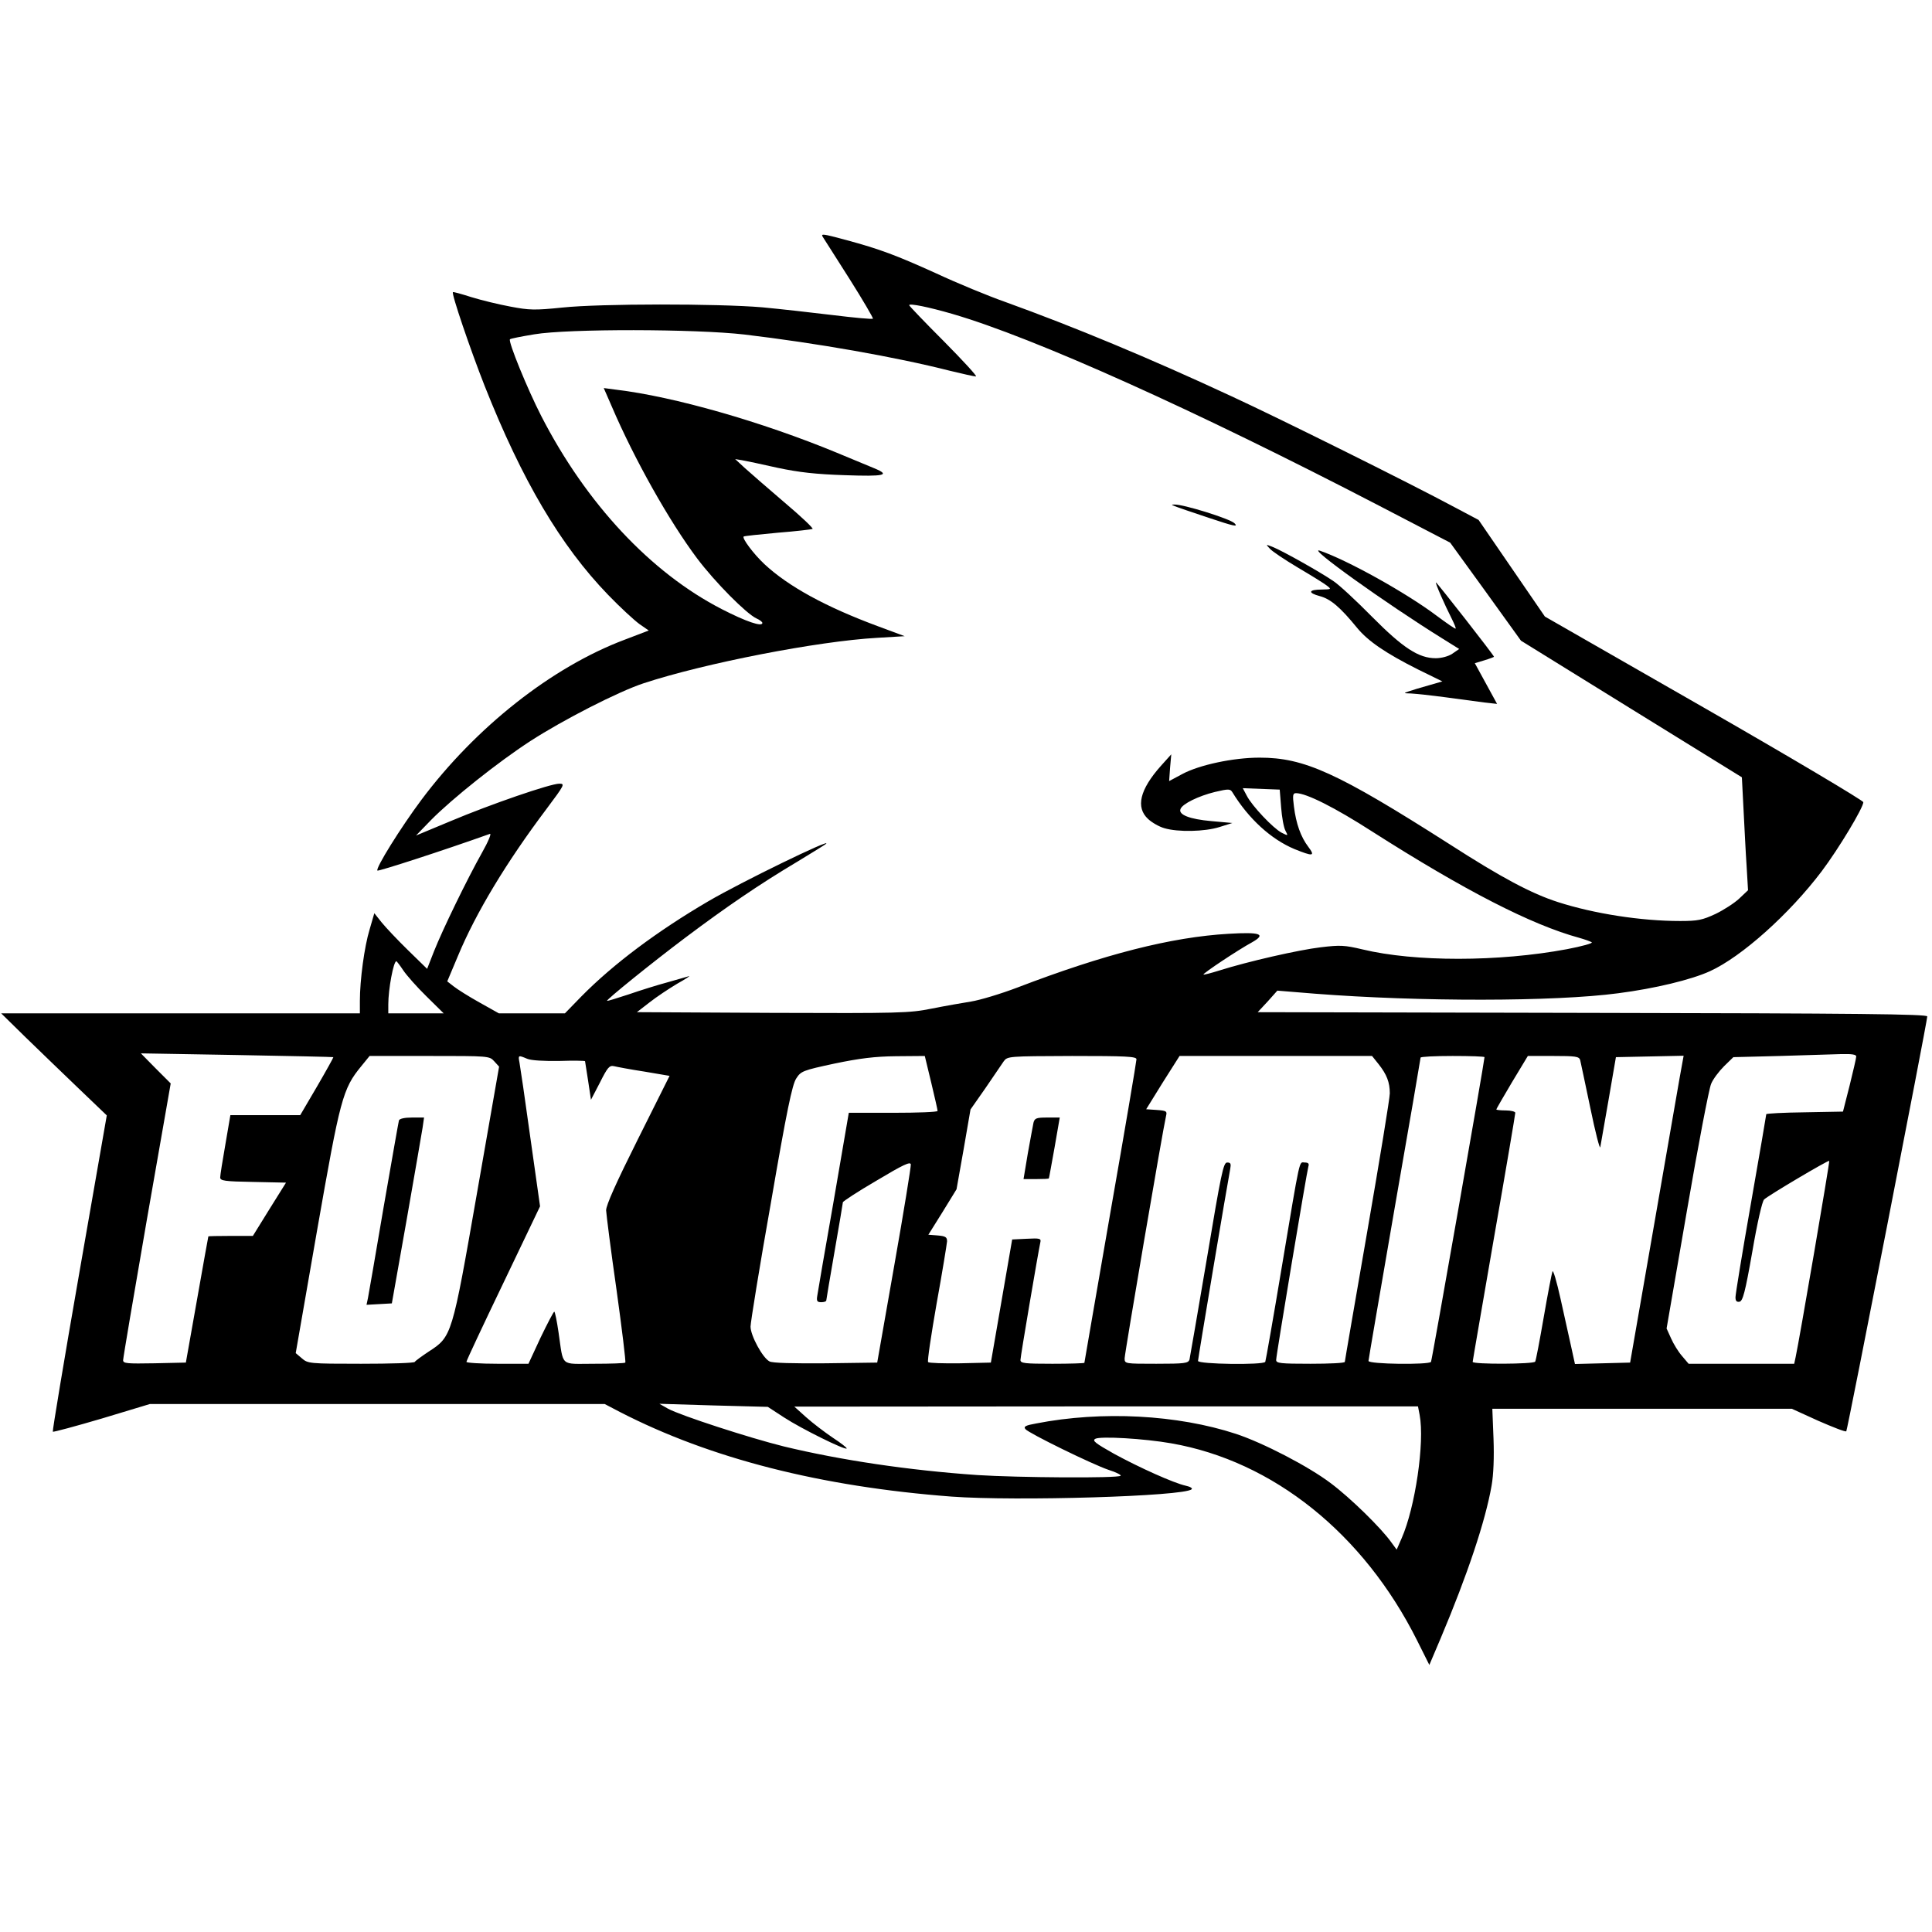 <svg xmlns="http://www.w3.org/2000/svg" version="1.0" viewBox="0 0 816 816">
  <path d="M347.6 100.2c.5.7 5.5 8.7 11.2 17.6 5.7 9 10.1 16.6 9.9 16.8-.3.3-7.9-.4-16.8-1.5-9-1.1-22.5-2.6-29.9-3.3-18.8-1.6-68.4-1.6-84.5.1-11.7 1.2-14 1.1-21.9-.4-4.9-.9-12.3-2.7-16.5-4-4.1-1.3-7.6-2.3-7.8-2.1-.7.6 7.3 24.1 13.4 39.6 15.8 39.9 32.1 67.5 52.1 88.2 5.1 5.3 11.1 10.8 13.3 12.4l3.9 2.7-10.2 3.9C233 281.8 201 307.1 178 337.8c-8.8 11.8-19.5 29-18.6 29.9.4.4 27.6-8.4 47.5-15.5.8-.3-.7 3.3-3.3 7.9-6.3 11.2-16.7 32.6-20.3 41.7l-2.9 7.4-8.1-7.9c-4.4-4.3-9.4-9.6-11.1-11.7l-3.1-3.9-2 6.9c-2.2 7.2-4.1 21.3-4.1 30.1v5.3H.5L11 438.3c5.8 5.6 15.8 15.3 22.3 21.5l11.8 11.3-11.6 66.5c-6.4 36.6-11.4 66.8-11.2 67.1.3.2 9.6-2.3 20.8-5.6l20.2-6.1h192.1l6.5 3.4c38.1 19.6 84.7 31.5 140 35.7 27.2 2 98.3-.1 101.4-3.1.5-.4-.6-1.1-2.5-1.5-5-1.1-19.5-7.6-30.3-13.5-7.8-4.4-9.3-5.5-7.9-6.3 2.1-1.2 20.8-.1 32.1 1.9 43 7.5 81.2 38.1 103.8 83.2l5.2 10.4 4.8-11.3c11.3-26.8 18.9-49.5 21.5-64.5.8-4.5 1.1-11.9.8-19.8l-.5-12.6h126.5l11.2 5.1c6.2 2.7 11.5 4.8 11.8 4.4.5-.5 34.1-172.6 34.2-175.2 0-1-29.3-1.3-141.4-1.5l-141.4-.3 4.2-4.5 4.1-4.6 16 1.3c43.8 3.4 101.1 3.4 128-.2 15.5-2 30.8-5.7 38.7-9.3 13.4-6.1 33.6-24.2 47.2-42.2 7.3-9.7 17.6-26.9 17.6-29.2-.1-.7-30.3-18.7-67.3-39.9l-67.2-38.5-14-20.4-14-20.4-10-5.3c-18.6-10-73.9-37.5-94.5-47-34.4-16-66.4-29.3-95.5-39.8-7.1-2.5-20.2-7.9-29-12-17.2-7.8-24-10.3-38-14.1-10.4-2.8-10.9-2.8-9.9-1.2zm54.7 32.4c34.6 10.1 102.2 40.5 180.2 81l30 15.6 15 20.7 14.9 20.7 46.7 28.9 46.6 28.8.7 13.6c.4 7.5.9 18.2 1.3 23.9l.6 10.2-3.7 3.5c-2 1.9-6.5 4.8-10 6.5-5.6 2.6-7.5 3-15 3-16.5 0-36.4-3.1-51.6-8-11.2-3.6-23.8-10.3-45.7-24.4-47.5-30.3-61.4-36.6-80.3-36.6-11.2 0-25.5 3.1-32.6 6.9l-5.6 3 .4-5.7.5-5.6-4.4 4.9c-8.9 10-10.7 17.5-5.4 22.4 1.6 1.5 4.7 3.3 6.9 3.9 5.7 1.7 17 1.5 23.3-.5l5.4-1.7-8.9-.8c-9.1-.8-14-2.7-13-5.1.8-2.2 7.6-5.5 14.5-7.2 5.9-1.4 6.5-1.3 7.4.1 6.9 11.3 16.4 19.9 26.2 24 7.9 3.2 8.9 3.1 5.9-.9-3.2-4.2-5.2-9.8-6.1-17.1-.6-4.7-.5-5.6.9-5.6 4.3 0 16.3 6 32.3 16.3 38.9 24.8 67.1 39.3 87.3 44.8 2.5.7 4.9 1.6 5.3 1.9.5.4-4.2 1.7-10.5 2.9-28.9 5.4-64.3 5.4-86.3.1-7.6-1.8-9.4-1.9-17.7-.9-9.3 1.1-30.8 6-42.8 9.8-3.5 1.1-6.6 1.9-6.7 1.7-.4-.4 14.6-10.4 20.5-13.6 6.2-3.5 3.5-4.4-9.9-3.6-24.2 1.4-52.4 8.6-89.2 22.7-7.1 2.7-15.8 5.3-19.5 5.9-3.7.6-11.2 1.9-16.7 3-9.4 1.9-13.5 2-67.3 1.8l-57.2-.3 5.3-4.1c2.9-2.3 8.2-5.8 11.7-7.9 3.6-2 5.8-3.5 5-3.2-.9.3-5 1.4-9.1 2.6-4.1 1.1-11.5 3.4-16.4 5.1-4.9 1.6-9 2.9-9.1 2.7-.4-.4 18.6-15.8 33.1-26.7 17.3-13 31.4-22.6 47-31.9 6.6-4 12.1-7.4 12.4-7.7 2.7-2.6-35.8 16.1-49.8 24.3-21.5 12.6-40 26.4-53.6 40.2l-6.9 7.1h-27.9l-8.2-4.6c-4.5-2.5-9.4-5.6-10.9-6.8l-2.7-2.1 4.5-10.7c7.6-18.3 20.6-39.8 37.4-62.1 7.7-10.3 7.9-10.7 5.4-10.7-3.7 0-28.8 8.6-46.1 15.9l-14.4 6 6.4-6.6c8.9-9 28.2-24.4 41.9-33.3 13.9-9 37.2-20.9 47.8-24.4 25.8-8.5 73.7-17.8 98.6-19.2l11.7-.7-11.3-4.2c-22.1-8.2-37.8-16.8-47.9-26.2-4.6-4.3-9.6-11-8.8-11.7.2-.2 6.7-.9 14.4-1.6 7.7-.6 14.3-1.4 14.7-1.6.4-.3-5-5.4-12-11.3-7-6-14.5-12.5-16.7-14.5l-4-3.7 3 .5c1.7.3 8.4 1.7 15 3.2 9 1.9 16.1 2.7 28.3 3.1 16.8.6 19.5 0 12.5-2.9-2.1-.9-9.2-3.8-15.9-6.6-31.7-13.1-68.8-23.7-93.1-26.6l-5.3-.7 3.4 7.8c9.5 22.2 24.3 48.5 36 64.1 7.6 10.1 20.8 23.4 25.1 25.4 1.4.6 2.5 1.5 2.5 1.9 0 1.8-7-.6-17.1-5.8-30-15.4-57.3-44.6-76.3-81.6-5.8-11.3-14.1-31.6-13.2-32.4.2-.3 4.9-1.2 10.3-2.1 14.3-2.4 68.1-2.3 88.8.1 30.2 3.6 63.5 9.4 86.7 15.3 5.3 1.3 10.3 2.4 11 2.4.7 0-5.4-6.6-13.5-14.8-8.1-8.1-14.7-15-14.7-15.3 0-.9 8.3.8 18.3 3.7zM541.1 341c.3 4.1 1.1 8.5 1.8 9.8 1.2 2.3 1.2 2.3-1.6.9-3.6-1.9-12.5-11.3-14.7-15.6l-1.7-3.2 7.8.3 7.8.3.6 7.5zm-370.8 68.8c1.4 2.1 5.8 7.1 9.8 11l7.3 7.2H164v-3.8c0-6.4 2.2-18.2 3.4-18.2.2 0 1.5 1.7 2.9 3.8zm-29.5 36.7c.1.1-3 5.7-6.9 12.4l-7.1 12.1H97.3l-2.1 12.3c-1.2 6.8-2.2 13.1-2.2 14 0 1.4 1.7 1.7 13.9 1.9l13.9.3-7 11.2-7 11.3h-9.4c-5.2 0-9.4.1-9.4.2-.1.2-2.2 12.2-4.8 26.8l-4.7 26.5-13.3.3c-11.5.2-13.2.1-13.2-1.3 0-.9 4.5-27.5 10-59.2l10.1-57.7-6.3-6.3-6.3-6.4 40.5.7c22.3.4 40.6.8 40.8.9zm643.2-.3c0 .7-1.3 6.2-2.8 12.3l-2.8 11-16.2.3c-8.9.1-16.2.5-16.2.8 0 .3-2.9 17.3-6.5 37.8-3.6 20.5-6.5 38.2-6.5 39.5 0 1.6.5 2.1 1.7 1.9 1.4-.3 2.4-4 5.4-21.1 2.1-12.3 4.2-21.4 5-22.1 1.8-1.7 27.1-16.7 27.5-16.3.3.3-12.7 76.1-14.2 82.9l-.6 2.8h-44.6l-2.8-3.3c-1.5-1.7-3.6-5.1-4.6-7.4l-1.9-4.2 8.6-49.8c4.7-27.4 9.3-51.4 10.2-53.5.8-2 3.3-5.3 5.5-7.5l3.9-3.8 19.7-.5c10.8-.3 22.5-.7 26-.8 4.4-.1 6.2.2 6.2 1zm-575.3 2 2.1 2.3-9.3 53.2c-10.6 60.7-10.6 60.8-20.5 67.2-3 2-5.6 3.9-5.8 4.3-.2.5-10.4.8-22.7.8-21.8 0-22.5-.1-25-2.3l-2.6-2.2 9-51.7c9.8-55.9 10.8-59.9 18.7-69.5l3.5-4.3h25.3c24.9 0 25.3 0 27.3 2.2zm14-1c1.7.7 7 1 13.6.9 5.9-.2 10.7-.1 10.8.1 0 .1.6 3.9 1.3 8.3l1.2 8 3.8-7.3c3.2-6.4 4-7.3 5.9-6.9 1.2.3 7 1.4 12.9 2.3l10.6 1.8-13.4 26.8c-9.2 18.4-13.4 27.8-13.4 30 .1 1.8 2 16.9 4.4 33.6 2.3 16.6 4 30.5 3.7 30.7-.2.3-6.2.5-13.2.5-14.6 0-12.8 1.6-15-13.3-.7-4.8-1.5-8.7-1.8-8.7-.3 0-2.9 5-5.8 11l-5.1 11h-13.1c-7.2 0-13.1-.4-13.1-.8 0-.5 7-15.4 15.6-33.3l15.5-32.4-4.1-29c-2.2-16-4.3-30.2-4.6-31.8-.6-3.1-.5-3.1 3.3-1.5zm170.6 10c1.5 6.2 2.7 11.6 2.7 12 0 .5-8.4.8-18.7.8h-18.8l-6.4 37.3c-3.6 20.4-6.7 38.4-6.9 39.9-.4 2.3-.1 2.8 1.7 2.8 1.1 0 2.1-.3 2.1-.8 0-.4 1.6-9.7 3.5-20.7s3.5-20.3 3.5-20.7c0-.4 6.4-4.6 14.3-9.2 11.2-6.7 14.2-8.1 14.4-6.8.1.9-3 20.1-7 42.7l-7.2 41-21.8.3c-13.9.1-22.5-.1-23.7-.8-2.9-1.5-8-10.9-8-14.7 0-1.7 3.8-25.3 8.6-52.3 6.7-39 9-49.9 10.7-52.5 2-3.1 2.7-3.4 16.2-6.3 10.6-2.2 16.9-3 26-3.1l12.1-.1 2.7 11.2zm86.7-9.8c0 .8-4.9 29.9-11 64.6-6 34.7-11 63.4-11 63.6 0 .2-6.1.4-13.5.4-11.8 0-13.5-.2-13.5-1.6 0-1.5 7.4-45 8.4-49.7.4-1.6-.2-1.8-5.7-1.5l-6.2.3-4.5 26-4.5 26-12.9.3c-7.1.1-13.2-.1-13.6-.5-.4-.4 1.3-11.6 3.6-24.8 2.4-13.2 4.3-25 4.4-26.2 0-1.8-.6-2.2-4-2.5l-3.9-.3 6-9.6 5.9-9.6 3-16.9 2.9-16.8 6.3-9c3.4-5 6.9-10.1 7.7-11.3 1.6-2.2 1.9-2.2 28.9-2.3 22.8 0 27.2.2 27.2 1.4zm102.3 2.1c3.4 4.3 4.7 7.6 4.7 12.3 0 2-4.3 28.2-9.5 58.2-5.2 30-9.5 54.8-9.5 55.2 0 .5-6.5.8-14.5.8-12.7 0-14.5-.2-14.5-1.6 0-2 12.9-79.2 13.6-81.7.4-1.2 0-1.7-1.5-1.7-2.5 0-1.7-3.8-9.7 44-3.6 21.6-6.8 39.8-7 40.2-.9 1.4-28.4 1-28.4-.4 0-1.1 12.5-75.5 13.6-81.1.4-2.2.2-2.7-1.3-2.7-1.6 0-2.5 4.4-8.6 40.8-3.8 22.4-7.1 41.5-7.3 42.4-.5 1.6-2 1.8-14 1.8-13.3 0-13.4 0-13.4-2.3 0-2 16.1-96.4 17.5-102.4.5-2 .1-2.2-4-2.5l-4.4-.3 7-11.3 7.1-11.2h81.3l2.8 3.5zm44.7-3c0 1.6-22.2 128.1-22.6 128.7-.9 1.3-26.4 1-26.4-.4 0-.6 5-29.5 11-64.3 6.1-34.8 11-63.5 11-63.8 0-.4 6.1-.7 13.5-.7s13.5.2 13.5.5zm40.4 1.2c.2 1 2.2 10.1 4.3 20.3 2.1 10.2 4 17.6 4.2 16.5.2-1.1 1.8-10.1 3.5-20l3.1-18 14.3-.3 14.3-.3-.6 3.3c-.4 1.8-5.4 31-11.3 64.8l-10.7 61.5-11.6.3-11.7.3-1.6-7.3c-.9-4-2.9-13.2-4.5-20.3-1.6-7.2-3.1-12.3-3.4-11.5-.3.8-2 9.5-3.7 19.4-1.7 9.8-3.3 18.3-3.6 18.7-.6 1.1-26.4 1.2-26.4.1 0-.4 4.1-24 9-52.4 5-28.5 9-52.2 9-52.8 0-.5-1.8-1-4-1s-4-.2-4-.4c0-.3 3-5.4 6.6-11.5l6.7-11.1h10.8c9.4 0 10.8.2 11.3 1.7zm-336.2 151c7.2 4.7 25.6 13.8 26.4 13.1.2-.3-2.4-2.3-5.9-4.6-3.4-2.3-8.4-6.1-11.2-8.6l-5-4.5 131.7-.1h131.7l.7 3.6c2.2 11.6-1.9 39.2-7.6 52.1l-2.1 4.8-2.2-3c-4.3-6.1-17.4-18.9-25.7-25.1-9.4-7.1-28.5-17-40-20.8-24.7-8.1-56.6-9.8-84.3-4.4-4.5.8-5.5 1.3-4.6 2.4 1.5 1.8 28.3 14.9 35.1 17.2 3.2 1 5.5 2.2 5.1 2.5-1 1.1-43.5.8-60.5-.3-29-2-57.8-6.3-81.8-12.1-14.5-3.6-43.4-13-48.8-15.9l-3.7-2.1 22.9.7 22.9.6 6.9 4.5z"/>
  <path d="M496 213.7c.8.4 7.3 2.6 14.5 5 10.8 3.6 12.6 4 10.9 2.3-1.9-1.9-21.8-8.1-25.4-7.9-1.3 0-1.3.1 0 .6zm40.3 18c.9 1.1 6.3 4.7 12 8.1 5.6 3.3 11.1 6.7 12.2 7.6 1.9 1.5 1.8 1.5-2.2 1.6-5.7 0-6.1 1.4-.8 2.8 4.5 1.2 8.6 4.7 15.7 13.4 4.6 5.6 12.1 10.7 25.6 17.5l10.4 5.1-5.9 1.7c-3.2.9-6.9 2-8.3 2.5-2.3.8-2.3.8 1 .9 1.9.1 8.5.8 14.5 1.6 6.1.8 13.4 1.8 16.4 2.2l5.4.6-4.7-8.6-4.7-8.6 4-1.2c2.3-.7 4.1-1.4 4.1-1.5 0-.6-24.1-31.4-24.5-31.4-.5 0 3.7 9.5 6.6 15.2 1.1 2.2 1.9 4.1 1.7 4.3-.2.2-3.8-2.3-8.1-5.5-12.9-9.7-37.6-23.4-49.2-27.4-6.2-2.1 27.9 22.3 51.9 37.2l6.9 4.3-2.9 2c-1.6 1.1-4.6 1.9-7 1.9-7.2 0-13.8-4.3-26.9-17.5-6.6-6.7-14-13.6-16.5-15.2-6.1-4.1-20.6-12.2-25-14.1-3.5-1.4-3.5-1.4-1.7.5zM168.5 473.2c-.2.7-3.1 17.3-6.5 36.8-3.3 19.5-6.3 36.8-6.6 38.3l-.6 2.8 5.4-.3 5.3-.3 6.2-35c3.4-19.3 6.4-36.9 6.8-39.3l.6-4.2H174c-3.2 0-5.2.5-5.5 1.2zm268 1c-.3 1.3-1.3 7.1-2.4 13l-1.8 10.8h5.3c3 0 5.4-.1 5.4-.3.1-.1 1.1-5.9 2.4-13l2.2-12.7h-5.3c-4.6 0-5.3.3-5.8 2.2z"/>
</svg>